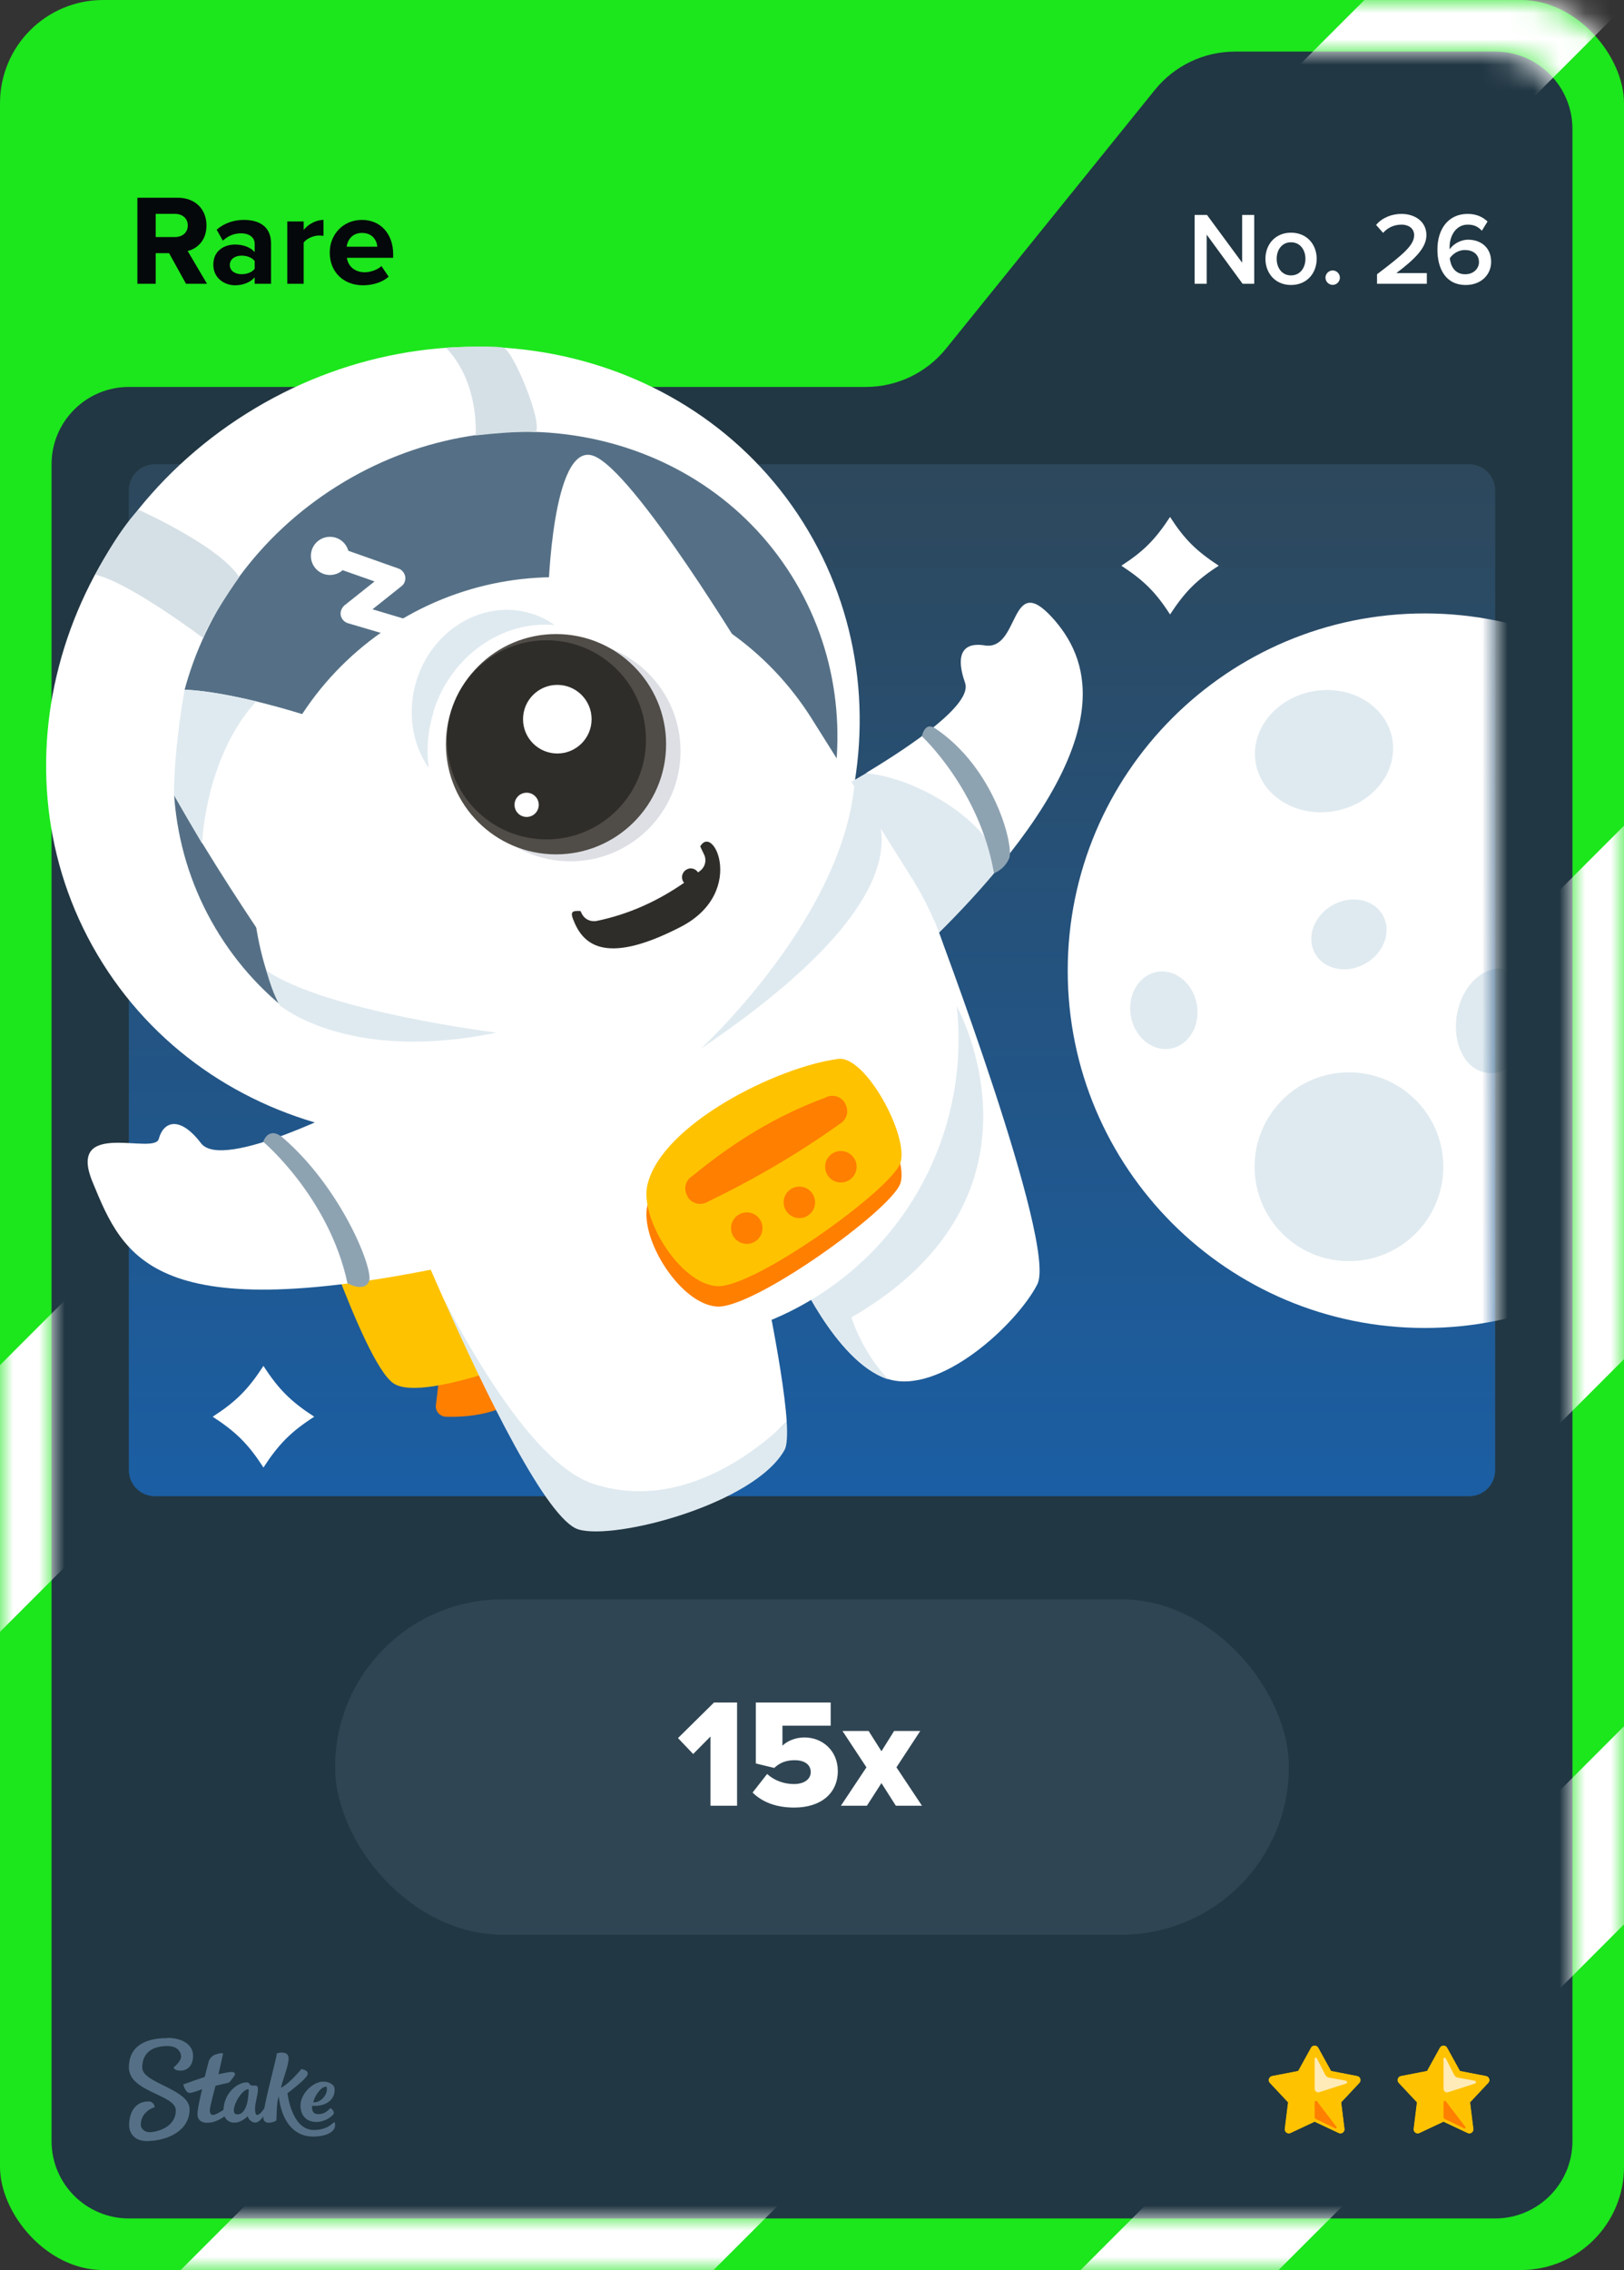 <svg width="63" height="88" viewBox="0 0 63 88" fill="none" xmlns="http://www.w3.org/2000/svg">
<rect x="0" y="0" width="63" height="88" fill="#333333" stroke="none"/>
<rect width="63" height="88" rx="4" fill="#1CE61C"/>
<path d="M36.701 13.513L44.799 3.487C45.559 2.546 46.702 2 47.911 2H58C59.657 2 61 3.343 61 5V83C61 84.657 59.657 86 58 86H5C3.343 86 2 84.657 2 83V18C2 16.343 3.343 15 5 15H33.589C34.798 15 35.941 14.454 36.701 13.513Z" fill="#213743"/>
<mask id="mask0_26835_29189" style="mask-type:luminance" maskUnits="userSpaceOnUse" x="0" y="0" width="63" height="88">
<path d="M59 0H4C1.79 0 0 1.79 0 4V84C0 86.21 1.79 88 4 88H59C61.21 88 63 86.21 63 84V4C63 1.79 61.21 0 59 0ZM61 82.81C61 84.57 59.57 86 57.81 86H5.19C3.43 86 2 84.57 2 82.81V18.19C2 16.43 3.43 15 5.19 15H33.59C34.8 15 35.94 14.45 36.7 13.51L44.8 3.48C45.56 2.54 46.7 1.99 47.91 1.99H57.81C59.57 1.99 61 3.42 61 5.18V82.8V82.81Z" fill="white"/>
</mask>
<g mask="url(#mask0_26835_29189)">
<path d="M68.37 47.32V26.64L4.46 90.55H25.13L68.37 47.32Z" fill="white"/>
<path d="M64.66 -2.29H55.22L-2.92 55.84V66.18L65.46 -2.2C65.2 -2.26 64.93 -2.29 64.66 -2.29Z" fill="white"/>
<path d="M68.37 69.23V61.55L39.37 90.55H47.05L68.37 69.23Z" fill="white"/>
</g>
<rect x="5" y="18" width="53" height="40" rx="1" fill="#2F4553"/>
<g clip-path="url(#clip0_26835_29189)">
<g clip-path="url(#clip1_26835_29189)">
<path d="M57 18H6C5.448 18 5 18.448 5 19V57C5 57.552 5.448 58 6 58H57C57.552 58 58 57.552 58 57V19C58 18.448 57.552 18 57 18Z" fill="url(#paint0_linear_26835_29189)"/>
<mask id="mask1_26835_29189" style="mask-type:luminance" maskUnits="userSpaceOnUse" x="5" y="18" width="53" height="40">
<path d="M57 18H6C5.448 18 5 18.448 5 19V57C5 57.552 5.448 58 6 58H57C57.552 58 58 57.552 58 57V19C58 18.448 57.552 18 57 18Z" fill="white"/>
</mask>
<g mask="url(#mask1_26835_29189)">
<path d="M55.27 51.48C62.919 51.48 69.12 45.279 69.12 37.63C69.12 29.981 62.919 23.78 55.27 23.78C47.621 23.78 41.42 29.981 41.42 37.63C41.42 45.279 47.621 51.48 55.27 51.48Z" fill="white"/>
<path d="M52.33 48.89C54.351 48.89 55.99 47.251 55.99 45.23C55.99 43.209 54.351 41.57 52.33 41.57C50.309 41.57 48.67 43.209 48.67 45.23C48.67 47.251 50.309 48.89 52.33 48.89Z" fill="#DFEAF0"/>
<path d="M59.474 39.847C59.678 38.739 59.182 37.72 58.367 37.57C57.552 37.42 56.727 38.197 56.523 39.305C56.32 40.413 56.815 41.433 57.63 41.583C58.445 41.733 59.27 40.956 59.474 39.847Z" fill="#DFEAF0"/>
<path d="M51.772 31.443C53.236 31.185 54.238 29.936 54.012 28.652C53.786 27.369 52.417 26.537 50.953 26.795C49.49 27.052 48.488 28.302 48.714 29.585C48.94 30.869 50.309 31.701 51.772 31.443Z" fill="#DFEAF0"/>
<path d="M45.411 40.651C46.118 40.526 46.574 39.76 46.429 38.938C46.284 38.117 45.594 37.552 44.887 37.677C44.18 37.801 43.724 38.568 43.868 39.389C44.013 40.211 44.704 40.776 45.411 40.651Z" fill="#DFEAF0"/>
<path d="M52.979 37.348C53.701 36.931 53.996 36.089 53.637 35.467C53.278 34.846 52.401 34.68 51.679 35.097C50.957 35.514 50.663 36.356 51.022 36.977C51.38 37.599 52.257 37.765 52.979 37.348Z" fill="#DFEAF0"/>
</g>
<path d="M45.39 20.04C44.82 20.91 44.37 21.37 43.5 21.93C44.37 22.5 44.83 22.95 45.39 23.82C45.96 22.95 46.41 22.49 47.28 21.93C46.41 21.36 45.95 20.91 45.39 20.04Z" fill="white"/>
<path d="M10.22 52.95C9.63 53.86 9.15 54.34 8.25 54.92C9.16 55.51 9.64 55.99 10.22 56.89C10.81 55.98 11.29 55.5 12.19 54.92C11.28 54.33 10.8 53.85 10.22 52.95Z" fill="white"/>
<path d="M25.595 41.553C33.098 36.832 35.586 27.295 31.154 20.25C26.721 13.206 17.046 11.322 9.543 16.043C2.041 20.764 -0.448 30.302 3.985 37.346C8.417 44.391 18.093 46.274 25.595 41.553Z" fill="white"/>
<path d="M17.13 52.64L16.91 54.47C16.88 54.7 17.06 54.91 17.29 54.92C18.19 54.95 20.25 54.84 20.95 53.11C21.02 52.94 20.95 52.74 20.8 52.64L19.22 51.59C19.1 51.51 18.94 51.5 18.81 51.57L17.33 52.34C17.21 52.4 17.13 52.52 17.12 52.65L17.13 52.64Z" fill="#FF7F00"/>
<path d="M11.68 45.34C11.68 45.34 14.05 52.82 15.27 53.63C16.49 54.44 21.86 52.14 21.86 52.14L16.43 42.62L11.67 45.33L11.68 45.34Z" fill="#FFC200"/>
<path d="M26.157 39.68C32.28 35.827 34.312 28.042 30.694 22.293C27.076 16.543 19.179 15.006 13.056 18.859C6.932 22.712 4.901 30.497 8.519 36.246C12.136 41.996 20.034 43.533 26.157 39.68Z" fill="#557086"/>
<path d="M31.49 31.16C31.49 31.16 32.43 30.67 33.57 29.99C36.4 29.05 39.31 30.82 38.75 33.63C37.63 34.99 36.2 36.46 34.41 38.04C34.41 38.04 28.62 34.47 31.49 31.17V31.16Z" fill="#DFEAF0"/>
<path d="M33.57 29.98C35.4 28.88 37.72 27.3 37.44 26.48C36.98 25.16 37.54 24.91 38.2 25.02C39.57 25.24 39.16 22.14 40.8 23.92C42.24 25.49 43.2 28.22 38.75 33.61C38.54 31.97 35.65 30.15 33.57 29.97V29.98Z" fill="white"/>
<path d="M15.82 24.76C15.74 24.79 15.65 24.8 15.57 24.77L13.5 24.16C13.36 24.12 13.25 24 13.22 23.86C13.19 23.72 13.25 23.57 13.36 23.47L14.53 22.54L12.91 21.97C12.7 21.9 12.6 21.67 12.67 21.47C12.74 21.26 12.97 21.16 13.17 21.23L15.46 22.04C15.6 22.09 15.69 22.21 15.72 22.35C15.74 22.49 15.69 22.64 15.58 22.72L14.45 23.62L15.79 24.02C16 24.08 16.12 24.3 16.06 24.51C16.02 24.63 15.93 24.72 15.82 24.77V24.76Z" fill="white"/>
<path d="M12.8 22.29C13.209 22.29 13.54 21.959 13.54 21.55C13.54 21.141 13.209 20.81 12.8 20.81C12.391 20.81 12.06 21.141 12.06 21.55C12.06 21.959 12.391 22.29 12.8 22.29Z" fill="white"/>
<path d="M29.14 25.78C29.14 25.78 24.56 18.15 22.99 17.66C21.42 17.17 21.27 22.95 21.27 22.95C21.27 22.95 26.3 26.94 29.15 25.78H29.14Z" fill="white"/>
<path d="M11.32 37.98C11.32 37.98 5.47 29.67 5.43 27.59C5.39 25.51 12.34 27.88 12.34 27.88C12.34 27.88 13.62 36.95 11.32 37.98Z" fill="white"/>
<path d="M36.25 35.69C36.25 35.69 41.03 48.25 40.24 49.79C39.45 51.33 36.45 54.12 34.42 53.45C32.39 52.78 30.81 49.1 30.81 49.1L36.25 35.69Z" fill="white"/>
<path d="M37.12 39.02L34.26 40.6L30.81 49.11C30.81 49.11 32.39 52.78 34.42 53.46C34.42 53.46 34.44 53.46 34.45 53.46C33.42 52.38 33.03 51.07 33.03 51.07C41.21 46.34 37.12 39.02 37.12 39.02Z" fill="#DFEAF0"/>
<path d="M31.501 27.878C28.05 22.382 20.797 20.725 15.302 24.177C9.806 27.628 8.149 34.881 11.601 40.376L15.483 46.558C18.934 52.054 26.187 53.711 31.683 50.259C37.178 46.808 38.835 39.555 35.384 34.06L31.501 27.878Z" fill="white"/>
<path d="M10.34 37.63C10.47 38.12 10.63 38.58 10.85 38.97C10.85 38.97 13.5 41.23 19.26 40.03C19.26 40.03 12.69 39.22 10.34 37.63Z" fill="#DFEAF0"/>
<path d="M24.45 34.94C24.45 34.94 26.75 34.02 27.09 32.99C27.54 31.6 29.08 34.55 26.41 35.93C23.35 37.51 22.57 36.52 22.23 35.63C21.96 34.92 22.93 35.75 24.45 34.94Z" fill="#2F2D2A"/>
<path d="M26.97 32.41L27.31 33.12C27.42 33.34 27.36 33.6 27.17 33.75C27.14 33.77 27.11 33.8 27.08 33.82C26.99 33.68 26.8 33.62 26.65 33.7C26.48 33.78 26.41 33.99 26.49 34.15C26.5 34.18 26.52 34.2 26.54 34.22C25.49 34.95 24.36 35.45 23.15 35.7C22.91 35.75 22.67 35.63 22.57 35.42L22.22 34.71C24.05 34.4 25.64 33.64 26.97 32.41Z" fill="white"/>
<path d="M16.82 27.6C16.59 28.33 16.54 29.07 16.63 29.77C15.99 28.85 15.78 27.59 16.16 26.37C16.79 24.37 18.79 23.21 20.63 23.79C20.95 23.89 21.25 24.04 21.51 24.23C19.49 24.05 17.5 25.41 16.81 27.59L16.82 27.6Z" fill="#DFEAF0"/>
<path d="M22.13 33.39C24.488 33.39 26.4 31.478 26.4 29.12C26.4 26.762 24.488 24.85 22.13 24.85C19.772 24.85 17.86 26.762 17.86 29.12C17.86 31.478 19.772 33.39 22.13 33.39Z" fill="#DDDFE5"/>
<path d="M21.57 33.12C23.928 33.12 25.84 31.208 25.84 28.85C25.84 26.492 23.928 24.58 21.57 24.58C19.212 24.58 17.3 26.492 17.3 28.85C17.3 31.208 19.212 33.12 21.57 33.12Z" fill="#504C47"/>
<path d="M21.2 32.54C23.332 32.54 25.06 30.812 25.06 28.68C25.06 26.548 23.332 24.82 21.2 24.82C19.068 24.82 17.34 26.548 17.34 28.68C17.34 30.812 19.068 32.54 21.2 32.54Z" fill="#2F2D2A"/>
<path d="M21.62 29.21C22.355 29.21 22.95 28.615 22.95 27.88C22.95 27.145 22.355 26.55 21.62 26.55C20.886 26.55 20.29 27.145 20.29 27.88C20.29 28.615 20.886 29.21 21.62 29.21Z" fill="white"/>
<path d="M20.43 31.67C20.69 31.67 20.9 31.46 20.9 31.2C20.9 30.94 20.69 30.73 20.43 30.73C20.171 30.73 19.96 30.94 19.96 31.2C19.96 31.46 20.171 31.67 20.43 31.67Z" fill="white"/>
<path d="M22.76 58.32C20.69 57.64 18.69 53.18 17.22 50.38C16.26 48.23 15.58 46.54 15.58 46.54C19.23 43.35 29.35 48.34 29.35 48.34C29.35 48.34 30.38 52.91 30.52 55.12C29.35 56.26 26.14 59.43 22.76 58.32Z" fill="white"/>
<path d="M23.01 57.52C26.39 58.63 29.35 56.26 30.52 55.12C30.55 55.64 30.53 56.03 30.44 56.2C29.28 58.3 23.86 59.72 22.44 59.29C21.22 58.92 18.83 54 17.22 50.38C18.69 53.18 20.94 56.84 23.01 57.52Z" fill="#DFEAF0"/>
<path d="M13.77 42.78C13.77 42.78 8.65 45.43 7.8 44.32C6.95 43.21 6.33 43.5 6.16 44.15C5.99 44.8 2.57 43.35 3.59 45.82C4.81 48.79 5.96 51.54 17.88 48.98C17.88 48.98 18.11 42.19 13.78 42.78H13.77Z" fill="white"/>
<path d="M25.12 46.7C25.7 44.35 30.18 42.14 32.52 41.84C33.58 41.7 35.27 44.84 34.93 45.87C34.59 46.9 29.25 50.73 27.82 50.65C26.39 50.57 24.79 48 25.12 46.7Z" fill="#FF7F00"/>
<path d="M25.12 45.91C25.7 43.56 30.18 41.35 32.52 41.05C33.58 40.91 35.27 44.05 34.93 45.08C34.59 46.11 29.25 49.94 27.82 49.86C26.39 49.78 24.79 47.21 25.12 45.91Z" fill="#FFC200"/>
<path d="M32.59 43.56C30.97 44.72 29.25 45.72 27.45 46.59C27.18 46.75 26.83 46.66 26.67 46.39V46.37C26.5 46.1 26.59 45.75 26.86 45.59C28.46 44.27 30.16 43.23 32 42.56C32.27 42.4 32.62 42.49 32.78 42.76V42.78C32.95 43.05 32.86 43.4 32.59 43.56Z" fill="#FF7F00"/>
<path d="M28.97 48.22C29.307 48.22 29.58 47.947 29.58 47.61C29.58 47.273 29.307 47 28.97 47C28.633 47 28.36 47.273 28.36 47.61C28.36 47.947 28.633 48.22 28.97 48.22Z" fill="#FF7F00"/>
<path d="M31.01 47.22C31.347 47.22 31.62 46.947 31.62 46.61C31.62 46.273 31.347 46 31.01 46C30.673 46 30.4 46.273 30.4 46.61C30.4 46.947 30.673 47.22 31.01 47.22Z" fill="#FF7F00"/>
<path d="M32.62 45.84C32.957 45.84 33.23 45.567 33.23 45.23C33.23 44.893 32.957 44.62 32.62 44.62C32.283 44.62 32.01 44.893 32.01 45.23C32.01 45.567 32.283 45.84 32.62 45.84Z" fill="#FF7F00"/>
<path d="M27.18 40.66C27.18 40.66 32.62 35.68 33.14 30.46C33.14 30.46 37.93 33.4 27.18 40.66Z" fill="#DFEAF0"/>
<path d="M10.22 44.27C10.22 44.27 12.77 46.42 13.48 49.75C13.48 49.75 14.15 50.12 14.32 49.66C14.49 49.2 13.26 46.09 10.99 44.12C10.42 43.62 10.21 44.26 10.21 44.26L10.22 44.27Z" fill="#8EA3B2"/>
<path d="M35.76 28.54C35.76 28.54 38 30.61 38.56 33.85C38.56 33.85 38.96 33.72 39.15 33.27C39.34 32.82 38.6 29.78 36.27 28.23C35.87 27.96 35.76 28.55 35.76 28.55V28.54Z" fill="#8EA3B2"/>
<path d="M3.7 22.27C3.7 22.27 4.53 20.64 5.37 19.76C5.37 19.76 8.48 21.14 9.28 22.37C9.28 22.37 8.05 24.11 7.89 24.74C7.89 24.74 5.01 22.57 3.7 22.28V22.27Z" fill="#D5E0E6"/>
<path d="M18.45 16.87C18.45 16.87 18.61 14.84 17.3 13.48C17.3 13.48 19.15 13.38 19.53 13.48C19.91 13.58 21.07 16.41 20.78 16.75C20.78 16.75 20.17 16.69 18.45 16.88V16.87Z" fill="#D5E0E6"/>
<path d="M7.16 26.75C7.16 26.75 6.75 28.94 6.75 30.83C6.75 30.83 7.59 32.28 7.84 32.7C7.84 32.7 7.95 29.36 9.94 27.19C9.94 27.19 8.08 26.74 7.15 26.74L7.16 26.75Z" fill="#DFEAF0"/>
</g>
</g>
<path fill-rule="evenodd" clip-rule="evenodd" d="M6.498 79C6.99 79 7.486 79.213 7.49 79.691C7.49 80.104 7.247 80.27 6.998 80.27C6.75 80.27 6.733 80.144 6.733 80.144C6.733 80.144 7.025 79.926 7.025 79.717C7.025 79.609 6.942 79.313 6.489 79.317C5.858 79.317 5.518 79.617 5.518 80.152C5.518 80.765 7.351 80.974 7.355 81.765C7.355 82.613 6.476 82.996 5.692 83C5.283 83 5.013 82.761 5.009 82.378C5.009 81.926 5.222 81.465 5.758 81.465C5.884 81.457 5.988 81.552 5.997 81.678C5.997 81.678 5.997 81.683 5.997 81.687C5.997 81.687 5.457 81.839 5.462 82.378C5.462 82.478 5.566 82.661 5.819 82.656C6.071 82.652 6.824 82.474 6.82 81.809C6.82 81.191 5.004 81.109 5 80.148C5 79.065 6.088 79.009 6.498 79.009V79ZM10.747 79.6C10.812 79.57 11.213 79.491 11.195 79.813C11.182 80.135 10.939 80.691 10.904 80.935C11.23 80.77 11.692 80.209 11.692 80.209C11.692 80.209 12.018 80.252 11.918 80.452C11.818 80.652 11.152 81.144 11.152 81.144C11.152 81.144 11.304 82.57 12.171 82.57C12.645 82.57 12.85 82.361 12.937 82.287C12.959 82.27 12.976 82.265 12.985 82.278C13.02 82.387 12.994 82.504 12.915 82.591C12.819 82.696 12.597 82.822 12.153 82.826C11.365 82.826 10.925 82.196 10.812 81.261C10.725 81.535 10.734 81.983 10.721 82.2C10.695 82.243 10.251 82.417 10.216 82.117C10.216 82.091 10.216 82.07 10.216 82.043C10.133 82.161 10.02 82.283 9.911 82.283C9.72 82.283 9.637 82.122 9.602 82.039C9.576 82.07 9.363 82.287 9.088 82.287C8.923 82.291 8.775 82.196 8.709 82.043C8.57 82.144 8.322 82.291 8.039 82.291C7.734 82.291 7.66 82.109 7.66 81.957C7.66 81.713 7.843 80.987 7.843 80.987C7.843 80.987 7.486 81.13 7.364 81.135C7.194 81.135 7.112 80.822 7.112 80.813C7.112 80.809 7.112 80.8 7.12 80.8C7.22 80.761 7.943 80.513 7.943 80.513C7.943 80.513 8.078 79.983 8.096 79.913C8.113 79.844 8.213 79.7 8.331 79.656C8.418 79.622 8.509 79.6 8.601 79.591C8.631 79.591 8.653 79.6 8.653 79.617C8.653 79.635 8.474 80.409 8.474 80.409C8.474 80.409 8.849 80.322 8.988 80.322C9.097 80.322 9.154 80.387 9.093 80.47C9.032 80.552 8.962 80.648 8.927 80.691C8.888 80.735 8.862 80.743 8.77 80.761C8.644 80.787 8.361 80.856 8.361 80.856C8.361 80.856 8.135 81.678 8.139 81.817C8.139 81.896 8.165 81.987 8.261 81.987C8.357 81.987 8.54 81.874 8.67 81.791C8.692 81.152 9.188 80.726 9.576 80.726C9.702 80.726 9.654 80.848 9.798 80.848H9.889C9.946 80.848 10.007 80.852 10.007 80.996C10.007 81.196 9.894 81.526 9.894 81.735C9.894 81.883 9.915 81.987 9.972 81.987C10.068 81.987 10.177 81.848 10.255 81.726C10.381 81.03 10.734 79.761 10.734 79.617L10.747 79.6ZM12.502 80.7C12.767 80.678 12.933 80.822 12.963 80.9C12.994 80.978 12.989 81.161 12.915 81.291C12.684 81.704 12.11 81.63 12.11 81.63C12.11 81.63 12.044 81.957 12.341 81.957C12.593 81.957 12.706 81.83 12.815 81.726C12.859 81.726 12.994 81.865 12.933 81.961C12.885 82.035 12.619 82.257 12.28 82.261C11.74 82.261 11.605 81.8 11.674 81.47C11.766 81.061 12.175 80.722 12.502 80.696V80.7ZM9.646 80.987C9.323 80.987 8.827 81.97 9.206 81.965C9.619 81.965 9.646 81.183 9.646 81.004V80.987ZM12.641 80.891C12.423 80.9 12.175 81.317 12.153 81.5C12.48 81.513 12.654 81.196 12.676 81.07C12.689 80.974 12.693 80.887 12.641 80.887V80.891Z" fill="#557086"/>
<path d="M51.144 79.378L51.641 80.278L52.652 80.473C52.779 80.499 52.83 80.656 52.741 80.749L52.036 81.501L52.163 82.524C52.181 82.656 52.045 82.749 51.93 82.694L51 82.257L50.07 82.694C49.951 82.749 49.82 82.652 49.837 82.524L49.964 81.501L49.259 80.749C49.17 80.656 49.221 80.499 49.348 80.473L50.359 80.278L50.856 79.378C50.919 79.263 51.085 79.263 51.144 79.378Z" fill="#FFC200"/>
<path d="M51 79.293C51.055 79.293 51.115 79.323 51.144 79.378L51.641 80.278L52.652 80.473C52.779 80.499 52.83 80.656 52.741 80.749L52.036 81.501L52.163 82.524C52.176 82.626 52.096 82.711 51.998 82.711C51.977 82.711 51.951 82.707 51.926 82.694L50.996 82.257L50.066 82.694C50.04 82.707 50.019 82.711 49.994 82.711C49.9 82.711 49.815 82.626 49.828 82.524L49.955 81.501L49.251 80.749C49.161 80.656 49.212 80.499 49.34 80.473L50.35 80.278L50.847 79.378C50.877 79.323 50.936 79.293 50.992 79.293M51 79.081C50.864 79.081 50.737 79.157 50.669 79.276L50.219 80.091L49.306 80.265C49.17 80.291 49.059 80.388 49.017 80.52C48.974 80.652 49.008 80.796 49.102 80.894L49.739 81.573L49.624 82.495C49.611 82.601 49.645 82.711 49.713 82.792C49.786 82.873 49.888 82.919 49.998 82.919C50.053 82.919 50.108 82.906 50.159 82.881L51 82.486L51.841 82.881C51.892 82.906 51.947 82.919 52.002 82.919C52.112 82.919 52.214 82.873 52.287 82.792C52.359 82.711 52.393 82.601 52.376 82.495L52.261 81.573L52.898 80.894C52.992 80.792 53.026 80.647 52.983 80.52C52.941 80.388 52.83 80.291 52.694 80.265L51.781 80.091L51.331 79.276C51.263 79.157 51.136 79.081 51 79.081Z" fill="#213743"/>
<path d="M51 79.815V80.974C51 81.068 51.089 81.132 51.178 81.106L52.219 80.771C52.274 80.754 52.27 80.673 52.21 80.66L51.556 80.541C51.497 80.529 51.442 80.49 51.412 80.435L51.085 79.794C51.064 79.751 50.996 79.764 50.996 79.815H51Z" fill="#FFEBB8"/>
<path d="M51 81.492V82.07C51 82.104 51.017 82.129 51.047 82.146L51.798 82.507C51.837 82.524 51.87 82.482 51.845 82.448L51.093 81.463C51.064 81.424 51 81.446 51 81.492Z" fill="#FF7F00"/>
<path d="M56.144 79.378L56.641 80.278L57.652 80.473C57.779 80.499 57.83 80.656 57.741 80.749L57.036 81.501L57.163 82.524C57.181 82.656 57.045 82.749 56.93 82.694L56 82.257L55.07 82.694C54.951 82.749 54.82 82.652 54.837 82.524L54.964 81.501L54.259 80.749C54.17 80.656 54.221 80.499 54.348 80.473L55.359 80.278L55.856 79.378C55.919 79.263 56.085 79.263 56.144 79.378Z" fill="#FFC200"/>
<path d="M56 79.293C56.055 79.293 56.115 79.323 56.144 79.378L56.641 80.278L57.652 80.473C57.779 80.499 57.83 80.656 57.741 80.749L57.036 81.501L57.163 82.524C57.176 82.626 57.096 82.711 56.998 82.711C56.977 82.711 56.951 82.707 56.926 82.694L55.996 82.257L55.066 82.694C55.04 82.707 55.019 82.711 54.994 82.711C54.9 82.711 54.815 82.626 54.828 82.524L54.955 81.501L54.251 80.749C54.161 80.656 54.212 80.499 54.34 80.473L55.35 80.278L55.847 79.378C55.877 79.323 55.936 79.293 55.992 79.293M56 79.081C55.864 79.081 55.737 79.157 55.669 79.276L55.219 80.091L54.306 80.265C54.17 80.291 54.059 80.388 54.017 80.52C53.974 80.652 54.008 80.796 54.102 80.894L54.739 81.573L54.624 82.495C54.611 82.601 54.645 82.711 54.713 82.792C54.786 82.873 54.888 82.919 54.998 82.919C55.053 82.919 55.108 82.906 55.159 82.881L56 82.486L56.841 82.881C56.892 82.906 56.947 82.919 57.002 82.919C57.112 82.919 57.214 82.873 57.287 82.792C57.359 82.711 57.393 82.601 57.376 82.495L57.261 81.573L57.898 80.894C57.992 80.792 58.026 80.647 57.983 80.52C57.941 80.388 57.83 80.291 57.694 80.265L56.781 80.091L56.331 79.276C56.263 79.157 56.136 79.081 56 79.081Z" fill="#213743"/>
<path d="M56 79.815V80.974C56 81.068 56.089 81.132 56.178 81.106L57.219 80.771C57.274 80.754 57.27 80.673 57.21 80.66L56.556 80.541C56.497 80.529 56.442 80.49 56.412 80.435L56.085 79.794C56.064 79.751 55.996 79.764 55.996 79.815H56Z" fill="#FFEBB8"/>
<path d="M56 81.492V82.07C56 82.104 56.017 82.129 56.047 82.146L56.798 82.507C56.837 82.524 56.87 82.482 56.845 82.448L56.093 81.463C56.064 81.424 56 81.446 56 81.492Z" fill="#FF7F00"/>
<rect x="13" y="62" width="37" height="13" rx="6.5" fill="#2F4553"/>
<path d="M28.593 70H27.561V67.318L26.89 67.996L26.302 67.378L27.7 65.998H28.593V70ZM30.809 70.072C30.101 70.072 29.567 69.856 29.195 69.49L29.759 68.77C30.035 69.022 30.413 69.16 30.797 69.16C31.235 69.16 31.451 68.944 31.451 68.698C31.451 68.428 31.241 68.236 30.827 68.236C30.509 68.236 30.257 68.326 30.035 68.536L29.321 68.362V65.998H32.225V66.898H30.353V67.672C30.545 67.486 30.857 67.354 31.211 67.354C31.889 67.354 32.501 67.852 32.501 68.656C32.501 69.52 31.847 70.072 30.809 70.072ZM35.766 70H34.752L34.194 69.124L33.63 70H32.622L33.612 68.512L32.682 67.102H33.696L34.194 67.888L34.686 67.102H35.7L34.776 68.512L35.766 70Z" fill="white"/>
<path d="M8.03 11H7.215L6.56 9.815H6.04V11H5.33V7.665H6.89C7.585 7.665 8.01 8.12 8.01 8.74C8.01 9.33 7.64 9.645 7.28 9.73L8.03 11ZM6.785 9.19C7.07 9.19 7.285 9.02 7.285 8.74C7.285 8.46 7.07 8.29 6.785 8.29H6.04V9.19H6.785ZM10.515 11H9.88V10.75C9.715 10.945 9.43 11.06 9.115 11.06C8.73 11.06 8.275 10.8 8.275 10.26C8.275 9.695 8.73 9.48 9.115 9.48C9.435 9.48 9.72 9.585 9.88 9.775V9.45C9.88 9.205 9.67 9.045 9.35 9.045C9.09 9.045 8.85 9.14 8.645 9.33L8.405 8.905C8.7 8.645 9.08 8.525 9.46 8.525C10.01 8.525 10.515 8.745 10.515 9.44V11ZM9.37 10.63C9.575 10.63 9.775 10.56 9.88 10.42V10.12C9.775 9.98 9.575 9.91 9.37 9.91C9.12 9.91 8.915 10.04 8.915 10.275C8.915 10.5 9.12 10.63 9.37 10.63ZM11.78 11H11.145V8.585H11.78V8.915C11.95 8.7 12.25 8.525 12.55 8.525V9.145C12.505 9.135 12.445 9.13 12.375 9.13C12.165 9.13 11.885 9.25 11.78 9.405V11ZM14.082 11.06C13.347 11.06 12.792 10.565 12.792 9.79C12.792 9.09 13.307 8.525 14.042 8.525C14.762 8.525 15.252 9.065 15.252 9.855V9.995H13.457C13.497 10.3 13.742 10.555 14.152 10.555C14.357 10.555 14.642 10.465 14.797 10.315L15.077 10.725C14.837 10.945 14.457 11.06 14.082 11.06ZM14.637 9.565C14.622 9.335 14.462 9.03 14.042 9.03C13.647 9.03 13.477 9.325 13.447 9.565H14.637Z" fill="#05080A"/>
<path d="M48.655 11H48.203L46.811 9.096V11H46.343V8.332H46.823L48.187 10.184V8.332H48.655V11ZM50.081 11.048C49.469 11.048 49.09 10.588 49.09 10.032C49.09 9.48 49.469 9.02 50.081 9.02C50.702 9.02 51.078 9.48 51.078 10.032C51.078 10.588 50.702 11.048 50.081 11.048ZM50.081 10.676C50.441 10.676 50.642 10.376 50.642 10.032C50.642 9.692 50.441 9.392 50.081 9.392C49.725 9.392 49.526 9.692 49.526 10.032C49.526 10.376 49.725 10.676 50.081 10.676ZM51.699 11.044C51.547 11.044 51.419 10.916 51.419 10.764C51.419 10.612 51.547 10.484 51.699 10.484C51.851 10.484 51.979 10.612 51.979 10.764C51.979 10.916 51.851 11.044 51.699 11.044ZM55.351 11H53.419V10.632C54.455 9.848 54.859 9.5 54.859 9.116C54.859 8.836 54.619 8.708 54.375 8.708C54.063 8.708 53.823 8.836 53.655 9.028L53.383 8.72C53.619 8.436 53.995 8.292 54.367 8.292C54.883 8.292 55.335 8.584 55.335 9.116C55.335 9.608 54.883 10.048 54.167 10.588H55.351V11ZM56.862 11.048C56.078 11.048 55.762 10.412 55.762 9.672C55.762 8.9 56.166 8.292 56.938 8.292C57.27 8.292 57.526 8.412 57.706 8.588L57.486 8.944C57.346 8.796 57.194 8.708 56.938 8.708C56.494 8.708 56.234 9.12 56.234 9.588C56.234 9.616 56.234 9.64 56.238 9.664C56.358 9.484 56.638 9.292 56.954 9.292C57.434 9.292 57.846 9.584 57.846 10.152C57.846 10.648 57.458 11.048 56.862 11.048ZM56.838 10.632C57.19 10.632 57.374 10.384 57.374 10.168C57.374 9.84 57.118 9.692 56.826 9.692C56.598 9.692 56.378 9.816 56.242 10.008C56.27 10.296 56.426 10.632 56.838 10.632Z" fill="white"/>
<defs>
<linearGradient id="paint0_linear_26835_29189" x1="31.5" y1="13.43" x2="31.5" y2="108.22" gradientUnits="userSpaceOnUse">
<stop stop-color="#2F4553"/>
<stop offset="1" stop-color="#047BFF"/>
</linearGradient>
<clipPath id="clip0_26835_29189">
<rect width="63" height="88" fill="white"/>
</clipPath>
<clipPath id="clip1_26835_29189">
<rect width="63" height="88" fill="white"/>
</clipPath>
</defs>
</svg>
